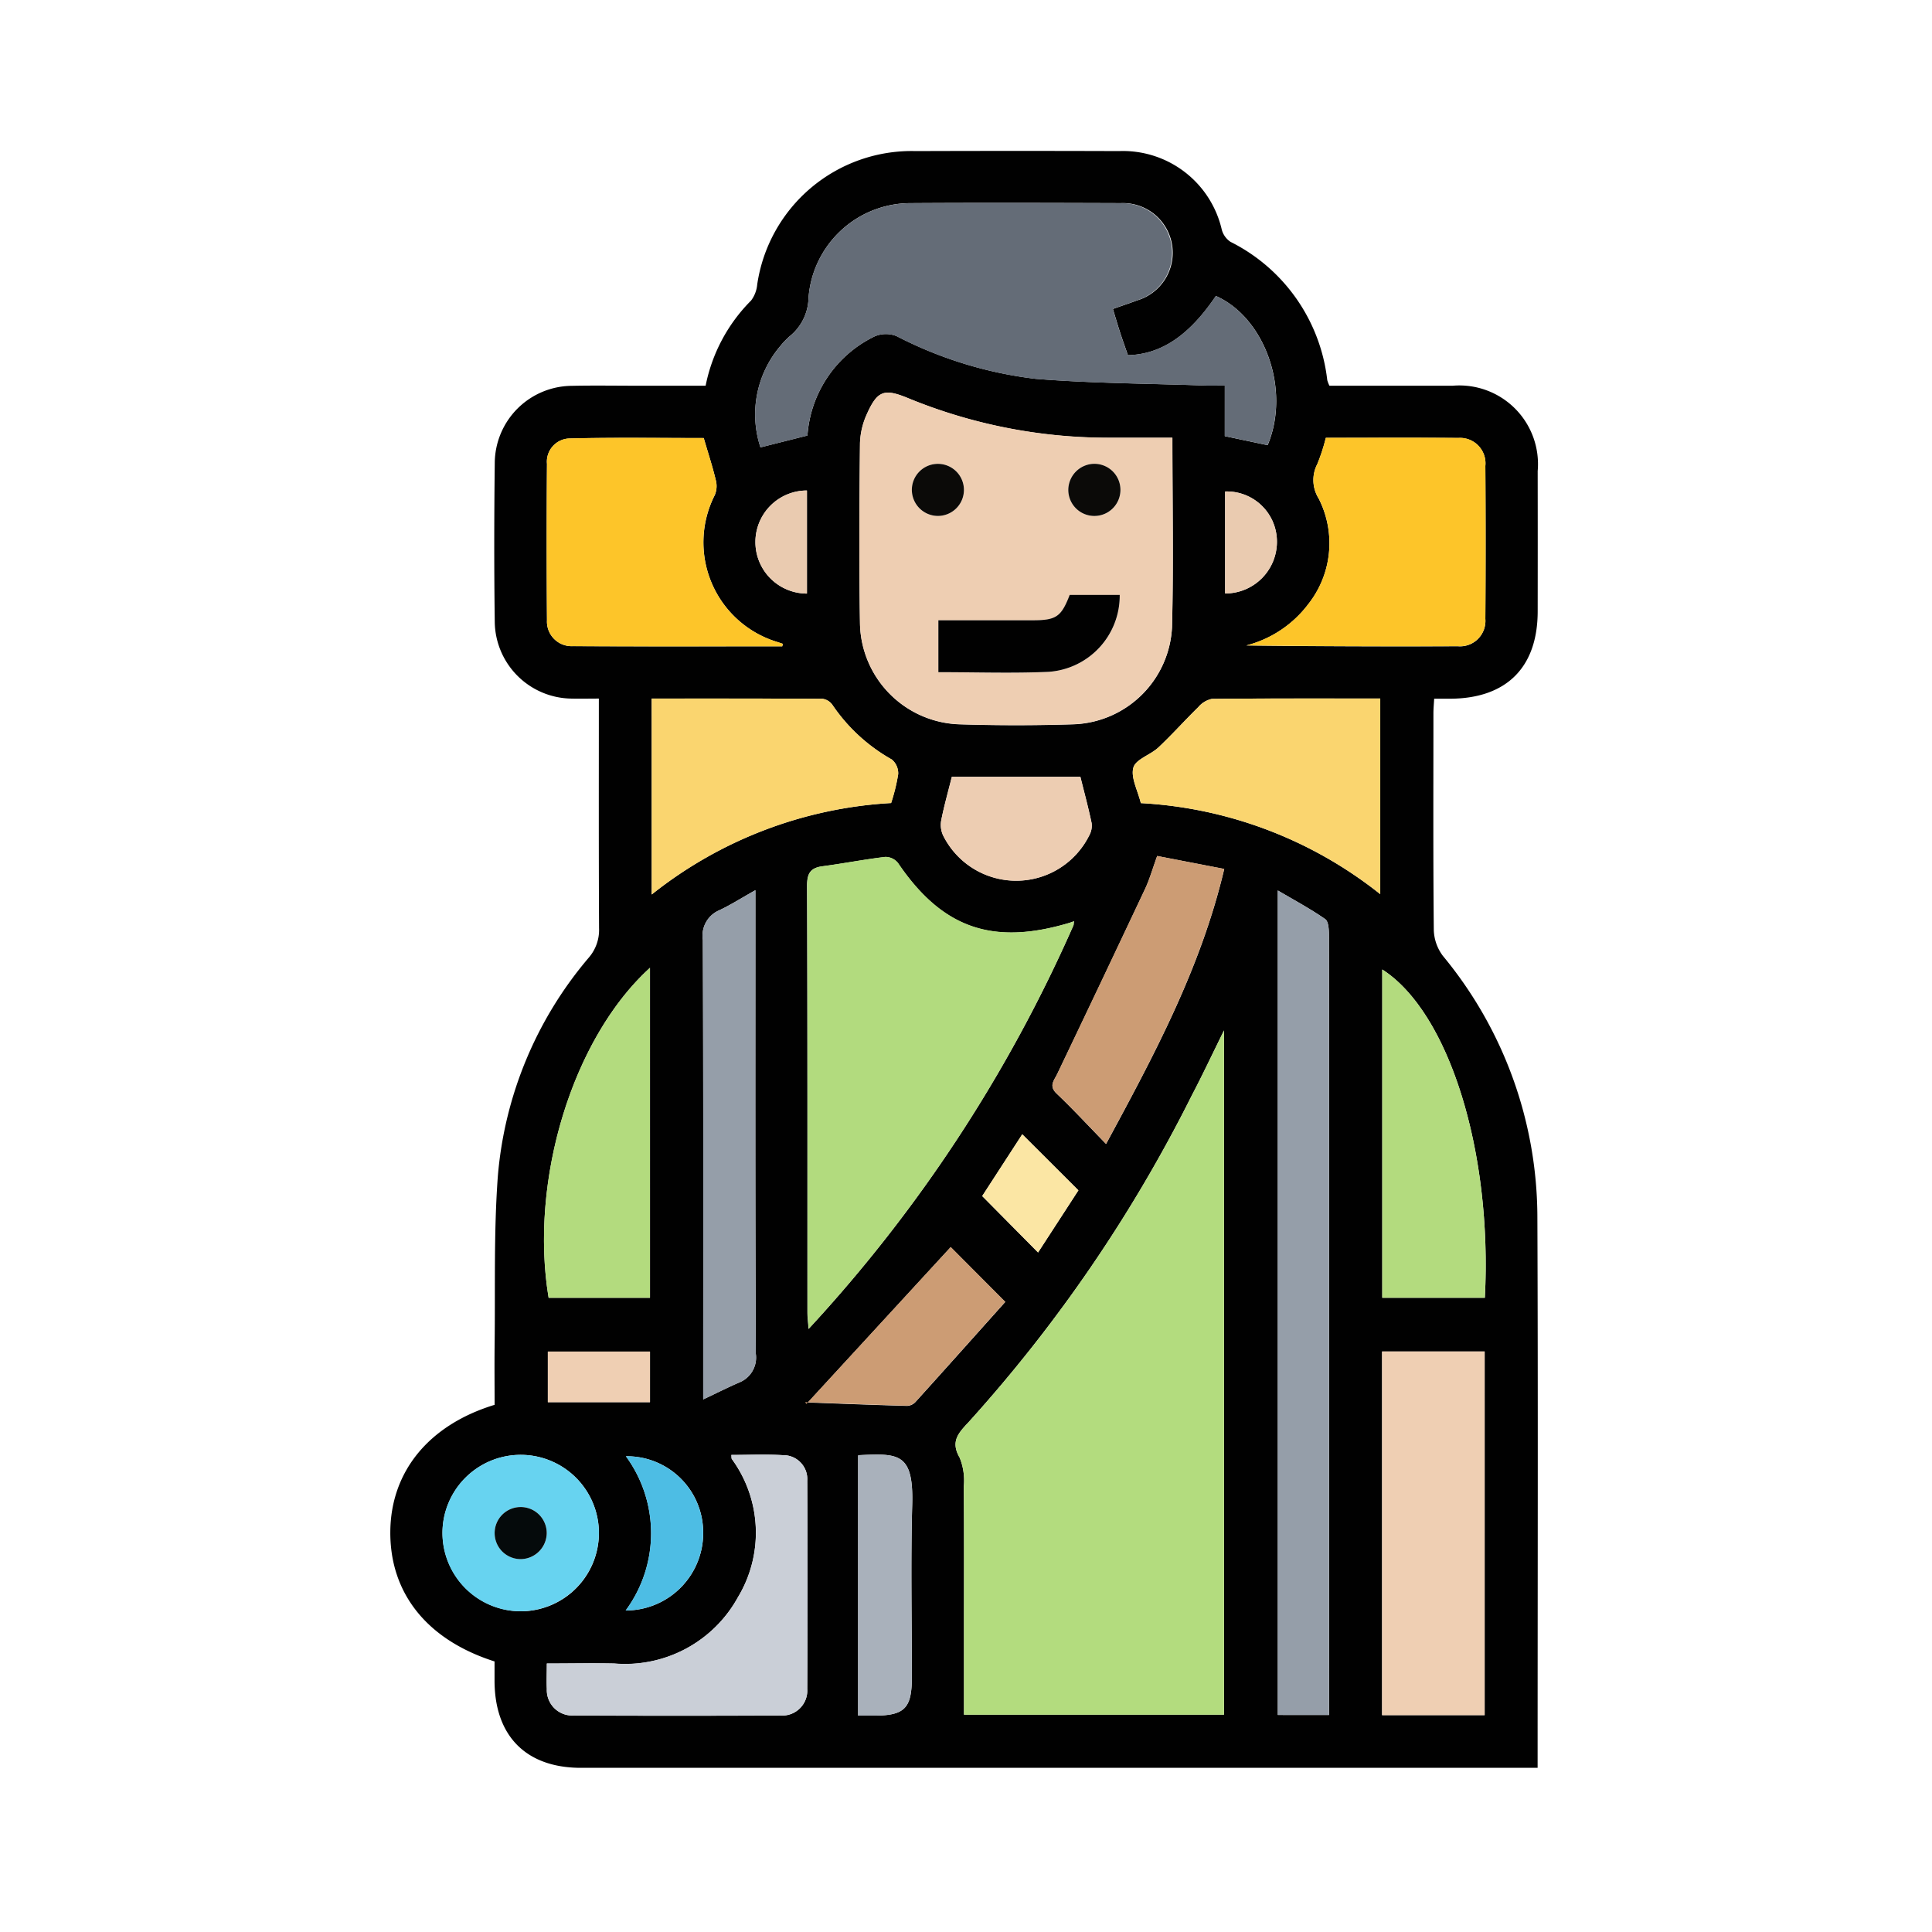 <svg xmlns="http://www.w3.org/2000/svg" width="113" height="113" viewBox="0 0 113 113"><g transform="translate(-0.093)"><rect width="113" height="113" transform="translate(0.093)" fill="none"/><g transform="translate(22.923 8.817)"><g transform="translate(0 0)"><path d="M65.938,94.97c-3.945-1.253-6.126-3.985-6.1-7.588.026-3.514,2.246-6.245,6.1-7.422,0-1.139-.013-2.307,0-3.473.044-3.3-.054-6.616.189-9.9a22.6,22.6,0,0,1,5.327-12.792,2.475,2.475,0,0,0,.593-1.714c-.022-4.443-.012-8.886-.012-13.428-.579,0-1.109.014-1.639,0a4.546,4.546,0,0,1-4.449-4.45c-.042-3.114-.037-6.228,0-9.342a4.542,4.542,0,0,1,4.495-4.5c1.3-.028,2.605-.006,3.908-.006H78.28a9.734,9.734,0,0,1,2.661-4.985,1.837,1.837,0,0,0,.357-.94,9.131,9.131,0,0,1,9.257-7.8q5.957-.019,11.915,0a5.935,5.935,0,0,1,6,4.6,1.245,1.245,0,0,0,.511.71,10.35,10.35,0,0,1,5.657,8.085,1.866,1.866,0,0,0,.128.33c2.39,0,4.8,0,7.206,0a4.6,4.6,0,0,1,4.974,4.99q.006,4.1,0,8.2c0,3.289-1.832,5.109-5.138,5.116h-.916c-.017.3-.044.578-.044.851,0,4.226-.02,8.453.022,12.679A2.647,2.647,0,0,0,121.4,53.7a24.031,24.031,0,0,1,5.528,15.268c.043,10.55.014,21.1.014,31.65v.574h-.954q-27.5,0-55,0c-3.21,0-5.05-1.863-5.054-5.1,0-.378,0-.757,0-1.117m33.687-43.22c-4.543,1.379-7.5.348-10.1-3.488a.948.948,0,0,0-.744-.348c-1.226.146-2.44.385-3.665.546-.7.092-.9.41-.9,1.124.028,8.32.017,16.64.02,24.96,0,.258.034.515.067.975A85.329,85.329,0,0,0,99.8,51.9q.013-.112.027-.223l-.2.071m8.973,6.313c-.691,1.4-1.263,2.618-1.887,3.81a85.4,85.4,0,0,1-13.059,19.11c-.61.651-1.054,1.135-.512,2.076a3.567,3.567,0,0,1,.24,1.673c.022,2.826.01,5.652.01,8.478v4.873H108.6ZM105.58,23.4c-1.324,0-2.557,0-3.79,0a30.7,30.7,0,0,1-11.678-2.32c-1.365-.561-1.772-.451-2.383.9a4.456,4.456,0,0,0-.419,1.734c-.037,3.525-.058,7.051,0,10.575a6.015,6.015,0,0,0,5.754,5.869c2.252.073,4.51.073,6.762,0a5.98,5.98,0,0,0,5.734-5.684c.092-3.647.022-7.3.022-11.071m3.064-.1,2.506.529c1.352-3.218-.148-7.452-3.027-8.727-1.55,2.3-3.194,3.418-5.146,3.464-.148-.43-.308-.874-.454-1.322s-.273-.887-.424-1.383c.532-.187.979-.336,1.42-.5a2.906,2.906,0,0,0-.955-5.689c-4.1-.013-8.191-.026-12.286,0A5.989,5.989,0,0,0,84.3,15.2a2.971,2.971,0,0,1-1.1,2.26,4.319,4.319,0,0,0-.529.548,6.167,6.167,0,0,0-1.183,5.951l2.748-.693a6.986,6.986,0,0,1,3.932-5.8,1.681,1.681,0,0,1,1.28-.015,23.813,23.813,0,0,0,8.14,2.5c3.281.263,6.583.273,9.875.389.368.013.738,0,1.184,0Zm6.1,74.8V65.356c0-4.288,0-8.575-.009-12.863,0-.324-.021-.805-.22-.943-.862-.6-1.794-1.1-2.771-1.673V98.1Zm9.1-21.261h-6V98.11h6ZM114.555,23.4a10.855,10.855,0,0,1-.5,1.54,2.03,2.03,0,0,0,.078,2.008,5.751,5.751,0,0,1-.61,6.189,6.6,6.6,0,0,1-3.617,2.411c4.135.052,8.25.062,12.364.045a1.486,1.486,0,0,0,1.615-1.6q.032-4.472,0-8.945a1.486,1.486,0,0,0-1.58-1.636c-2.568-.024-5.136-.008-7.75-.008M82.763,35.6l.03-.149-.3-.1a6.09,6.09,0,0,1-3.676-8.6,1.361,1.361,0,0,0,.054-.893c-.192-.794-.449-1.573-.7-2.441-2.588,0-5.218-.041-7.846.024A1.358,1.358,0,0,0,69,24.926q-.031,4.575,0,9.151a1.439,1.439,0,0,0,1.512,1.509c4.083.023,8.166.01,12.248.01M75.127,50.11a24.7,24.7,0,0,1,14-5.347,11.061,11.061,0,0,0,.414-1.687,1.06,1.06,0,0,0-.369-.857,10.262,10.262,0,0,1-3.471-3.187.854.854,0,0,0-.577-.364c-3.322-.022-6.643-.016-10-.016Zm28.609-5.343a24.618,24.618,0,0,1,14,5.324V38.65c-3.32,0-6.584-.012-9.847.022a1.435,1.435,0,0,0-.8.487c-.789.772-1.524,1.6-2.328,2.354-.465.436-1.323.686-1.462,1.175-.166.58.251,1.326.434,2.08M79.784,82.892c.014.129,0,.2.029.241a7.309,7.309,0,0,1,.353,8.087,7.53,7.53,0,0,1-7.231,3.873c-1.292-.03-2.585,0-3.944,0,0,.552-.02,1.021,0,1.489a1.488,1.488,0,0,0,1.571,1.551q6.045.03,12.09,0a1.463,1.463,0,0,0,1.572-1.547q.031-6.094,0-12.187A1.4,1.4,0,0,0,82.8,82.906c-1-.061-2.006-.014-3.015-.014M75.026,73.7V54.4C70.5,58.514,67.959,66.833,69.1,73.7Zm48.83,0c.446-8.593-2.118-16.715-6-19.2V73.7ZM81.189,49.862c-.8.447-1.432.854-2.111,1.172a1.61,1.61,0,0,0-.96,1.725c.035,8.548.021,17.1.021,25.644v1.241c.785-.371,1.423-.691,2.077-.978a1.571,1.571,0,0,0,1-1.695c-.041-8.643-.025-17.286-.025-25.93v-1.18m23.5-2c-.269.743-.44,1.359-.708,1.928q-2.548,5.417-5.135,10.816c-.185.388-.515.7-.032,1.156.965.916,1.869,1.9,2.886,2.942,2.812-5.2,5.543-10.28,6.911-16.084l-3.922-.758M67.477,92.036a4.575,4.575,0,1,0-4.588-4.609,4.6,4.6,0,0,0,4.588,4.609m25.141-21.3-8.443,9.181c-.111-.145-.094-.1-.077-.1,1.988.074,3.976.151,5.965.206a.718.718,0,0,0,.486-.222c1.777-1.965,3.541-3.941,5.256-5.857l-3.187-3.2M87.2,82.929v15.21h.911c1.81,0,2.231-.423,2.232-2.245,0-3.366-.071-6.735.021-10.1.083-3.022-.79-3-3.11-2.889a.1.1,0,0,0-.054.023m5.481-39.7c-.217.867-.45,1.686-.615,2.519a1.473,1.473,0,0,0,.1.9,4.771,4.771,0,0,0,8.551.009,1.17,1.17,0,0,0,.141-.714c-.191-.914-.436-1.818-.658-2.713ZM73.606,91.989a4.529,4.529,0,0,0,4.53-4.692,4.458,4.458,0,0,0-4.517-4.327,7.615,7.615,0,0,1-.013,9.019M96.8,64.138,94.457,67.75l3.267,3.3,2.359-3.634L96.8,64.138M75.026,76.845H69.052v2.961h5.974Zm9.18-44.334V26.483a3.014,3.014,0,1,0,0,6.028m24.459-.006a3.022,3.022,0,0,0,3.028-3.132,2.931,2.931,0,0,0-3.028-2.832Z" transform="translate(-59.839 -6.611)" fill="#010101"/><path d="M205.361,208.66v40.021H190.153v-4.873c0-2.826.012-5.652-.01-8.478a3.57,3.57,0,0,0-.24-1.673c-.541-.941-.1-1.425.512-2.076a85.4,85.4,0,0,0,13.059-19.11c.624-1.192,1.2-2.412,1.887-3.81" transform="translate(-156.601 -157.209)" fill="#b3dc7e"/><path d="M185.883,64.8c0,3.773.071,7.424-.022,11.071a5.98,5.98,0,0,1-5.734,5.684c-2.252.073-4.51.073-6.762,0a6.015,6.015,0,0,1-5.754-5.868c-.054-3.524-.034-7.05,0-10.575a4.456,4.456,0,0,1,.419-1.734c.611-1.349,1.018-1.459,2.383-.9a30.7,30.7,0,0,0,11.677,2.32c1.233,0,2.466,0,3.79,0M172.2,78.517c2.2,0,4.321.073,6.435-.019a4.465,4.465,0,0,0,4.172-4.5q-1.463,0-2.927,0c-.5,1.282-.791,1.485-2.175,1.486-1.827,0-3.653,0-5.506,0Zm-1.551-10.662a1.523,1.523,0,1,0,1.495-1.527,1.534,1.534,0,0,0-1.495,1.527m10.65-1.527a1.525,1.525,0,1,0,1.547,1.476,1.528,1.528,0,0,0-1.547-1.476" transform="translate(-140.143 -48.016)" fill="#eeceb2"/><path d="M171.13,32.221V29.265c-.447,0-.816.011-1.184,0-3.293-.116-6.594-.126-9.875-.389a23.813,23.813,0,0,1-8.14-2.5,1.68,1.68,0,0,0-1.28.015,6.986,6.986,0,0,0-3.932,5.8l-2.748.693a6.166,6.166,0,0,1,1.183-5.951,4.319,4.319,0,0,1,.529-.548,2.971,2.971,0,0,0,1.1-2.26,5.989,5.989,0,0,1,5.979-5.526c4.1-.029,8.191-.017,12.286,0A2.906,2.906,0,0,1,166,24.281c-.441.165-.887.313-1.42.5.152.5.281.942.425,1.383s.306.892.454,1.322c1.952-.047,3.6-1.165,5.146-3.464,2.879,1.275,4.379,5.509,3.027,8.727l-2.506-.529" transform="translate(-122.325 -15.531)" fill="#646c77"/><path d="M171.172,172.786A85.347,85.347,0,0,1,155.68,196.4c-.033-.46-.067-.717-.067-.975,0-8.32.008-16.64-.02-24.96,0-.713.2-1.031.9-1.124,1.224-.162,2.439-.4,3.665-.546a.948.948,0,0,1,.744.348c2.6,3.836,5.554,4.867,10.1,3.488l.176.152" transform="translate(-131.21 -127.496)" fill="#b2db7e"/><path d="M266.663,224.734h-3V176.511c.977.576,1.909,1.074,2.771,1.673.2.138.219.62.22.943.014,4.288.009,8.575.009,12.863v32.744Z" transform="translate(-211.76 -133.247)" fill="#959ea9"/><rect width="5.997" height="21.272" transform="translate(58.006 70.227)" fill="#efcfb3"/><path d="M261.1,72.517c2.614,0,5.182-.016,7.75.008a1.486,1.486,0,0,1,1.58,1.636q.028,4.472,0,8.945a1.486,1.486,0,0,1-1.614,1.6q-6.171.026-12.364-.045a6.6,6.6,0,0,0,3.617-2.411,5.751,5.751,0,0,0,.61-6.189,2.029,2.029,0,0,1-.078-2.008,10.933,10.933,0,0,0,.5-1.54" transform="translate(-206.384 -55.731)" fill="#fdc529"/><path d="M109.529,84.735c-4.083,0-8.165.013-12.248-.01a1.439,1.439,0,0,1-1.512-1.509q-.04-4.576,0-9.151a1.358,1.358,0,0,1,1.318-1.489c2.628-.065,5.258-.024,7.846-.024.255.868.512,1.647.7,2.441a1.359,1.359,0,0,1-.054.893,6.09,6.09,0,0,0,3.676,8.6l.3.1-.03.149" transform="translate(-86.605 -55.751)" fill="#fdc529"/><path d="M119.874,143.887V132.428c3.358,0,6.68-.006,10,.016a.851.851,0,0,1,.577.364,10.264,10.264,0,0,0,3.471,3.187,1.059,1.059,0,0,1,.369.857,11.06,11.06,0,0,1-.413,1.687,24.7,24.7,0,0,0-14,5.347" transform="translate(-104.586 -100.388)" fill="#fad56f"/><path d="M230.842,138.539c-.183-.754-.6-1.5-.434-2.08.14-.488,1-.739,1.462-1.175.8-.754,1.539-1.582,2.328-2.354a1.436,1.436,0,0,1,.8-.487c3.263-.034,6.527-.022,9.847-.022v11.442a24.616,24.616,0,0,0-14-5.324" transform="translate(-186.945 -100.383)" fill="#fad56f"/><path d="M106.549,306.116c1.01,0,2.016-.047,3.015.014a1.4,1.4,0,0,1,1.426,1.488q.039,6.093,0,12.187a1.463,1.463,0,0,1-1.571,1.547q-6.045.029-12.09,0A1.488,1.488,0,0,1,95.76,319.8c-.025-.468,0-.937,0-1.489,1.36,0,2.653-.025,3.944,0a7.531,7.531,0,0,0,7.231-3.873,7.31,7.31,0,0,0-.353-8.087c-.028-.043-.015-.112-.029-.241" transform="translate(-86.604 -229.836)" fill="#cacfd7"/><path d="M101.33,213.565H95.4c-1.138-6.867,1.4-15.185,5.929-19.3Z" transform="translate(-86.144 -146.477)" fill="#b3db7e"/><path d="M293.667,213.875h-6v-19.2c3.883,2.482,6.447,10.6,6,19.2" transform="translate(-229.651 -146.788)" fill="#b3db7e"/><path d="M134.693,176.456v1.181c0,8.643-.016,17.287.025,25.929a1.57,1.57,0,0,1-1,1.695c-.653.287-1.292.607-2.077.978V205c0-8.548.014-17.1-.022-25.644a1.61,1.61,0,0,1,.961-1.725c.678-.319,1.315-.726,2.111-1.173" transform="translate(-113.343 -133.206)" fill="#959ea9"/><path d="M218.036,168.6l3.922.758c-1.368,5.8-4.1,10.881-6.911,16.084-1.017-1.045-1.921-2.026-2.886-2.942-.483-.458-.153-.768.032-1.156q2.578-5.4,5.135-10.816c.268-.569.438-1.185.708-1.928" transform="translate(-173.185 -127.354)" fill="#cc9c74"/><path d="M76.406,315.293a4.575,4.575,0,1,1,4.559-4.543,4.6,4.6,0,0,1-4.559,4.543m.02-3.052a1.523,1.523,0,1,0-1.557-1.465,1.537,1.537,0,0,0,1.557,1.465" transform="translate(-68.767 -229.868)" fill="#67d3f0"/><path d="M163.589,258.415l3.187,3.2c-1.716,1.916-3.479,3.892-5.256,5.857a.719.719,0,0,1-.486.222c-1.989-.055-3.977-.132-5.965-.206-.018,0-.034-.042.077.1l8.443-9.18" transform="translate(-130.809 -194.294)" fill="#cc9c74"/><path d="M167.275,306.145a.1.1,0,0,1,.054-.023c2.319-.109,3.192-.133,3.11,2.889-.092,3.364-.021,6.732-.021,10.1,0,1.822-.422,2.245-2.232,2.245h-.911Z" transform="translate(-139.917 -229.828)" fill="#a9b1bb"/><path d="M186.917,150.422h7.521c.222.9.467,1.8.658,2.713a1.17,1.17,0,0,1-.141.714,4.771,4.771,0,0,1-8.551-.009,1.474,1.474,0,0,1-.1-.9c.166-.832.4-1.652.615-2.519" transform="translate(-154.078 -113.801)" fill="#edcdb2"/><path d="M113.9,315.469a7.615,7.615,0,0,0,.013-9.019,4.458,4.458,0,0,1,4.517,4.327,4.528,4.528,0,0,1-4.53,4.692" transform="translate(-100.137 -230.092)" fill="#4dbde4"/><path d="M198.126,232.518l3.284,3.277-2.358,3.634-3.267-3.3,2.342-3.612" transform="translate(-161.166 -174.992)" fill="#fbe6a4"/><rect width="5.974" height="2.961" transform="translate(9.213 70.234)" fill="#efcfb3"/><path d="M146.685,90.677a3.014,3.014,0,1,1,0-6.028Z" transform="translate(-122.318 -64.777)" fill="#eacbb0"/><path d="M251.579,90.827V84.862a2.931,2.931,0,0,1,3.028,2.832,3.022,3.022,0,0,1-3.028,3.132" transform="translate(-202.753 -64.933)" fill="#eacbb0"/><path d="M216.081,183.662l.2-.071c-.009.074-.018.148-.027.223l-.176-.152" transform="translate(-176.295 -138.524)" fill="#b2db7e"/><path d="M185.715,113.146v-3.038c1.852,0,3.679,0,5.506,0,1.385,0,1.679-.2,2.175-1.485h2.926a4.465,4.465,0,0,1-4.172,4.5c-2.115.092-4.237.019-6.435.019" transform="translate(-153.661 -82.645)" fill="#010101"/><path d="M179.626,80.047a1.523,1.523,0,1,1,1.5,1.521,1.529,1.529,0,0,1-1.5-1.521" transform="translate(-149.123 -60.209)" fill="#0b0a08"/><path d="M217.061,78.521a1.525,1.525,0,1,1-1.5,1.523,1.534,1.534,0,0,1,1.5-1.523" transform="translate(-175.908 -60.21)" fill="#0b0a08"/><path d="M85.355,321.174a1.523,1.523,0,1,1,1.488-1.535,1.535,1.535,0,0,1-1.488,1.535" transform="translate(-77.696 -238.801)" fill="#050a0b"/></g></g></g></svg>